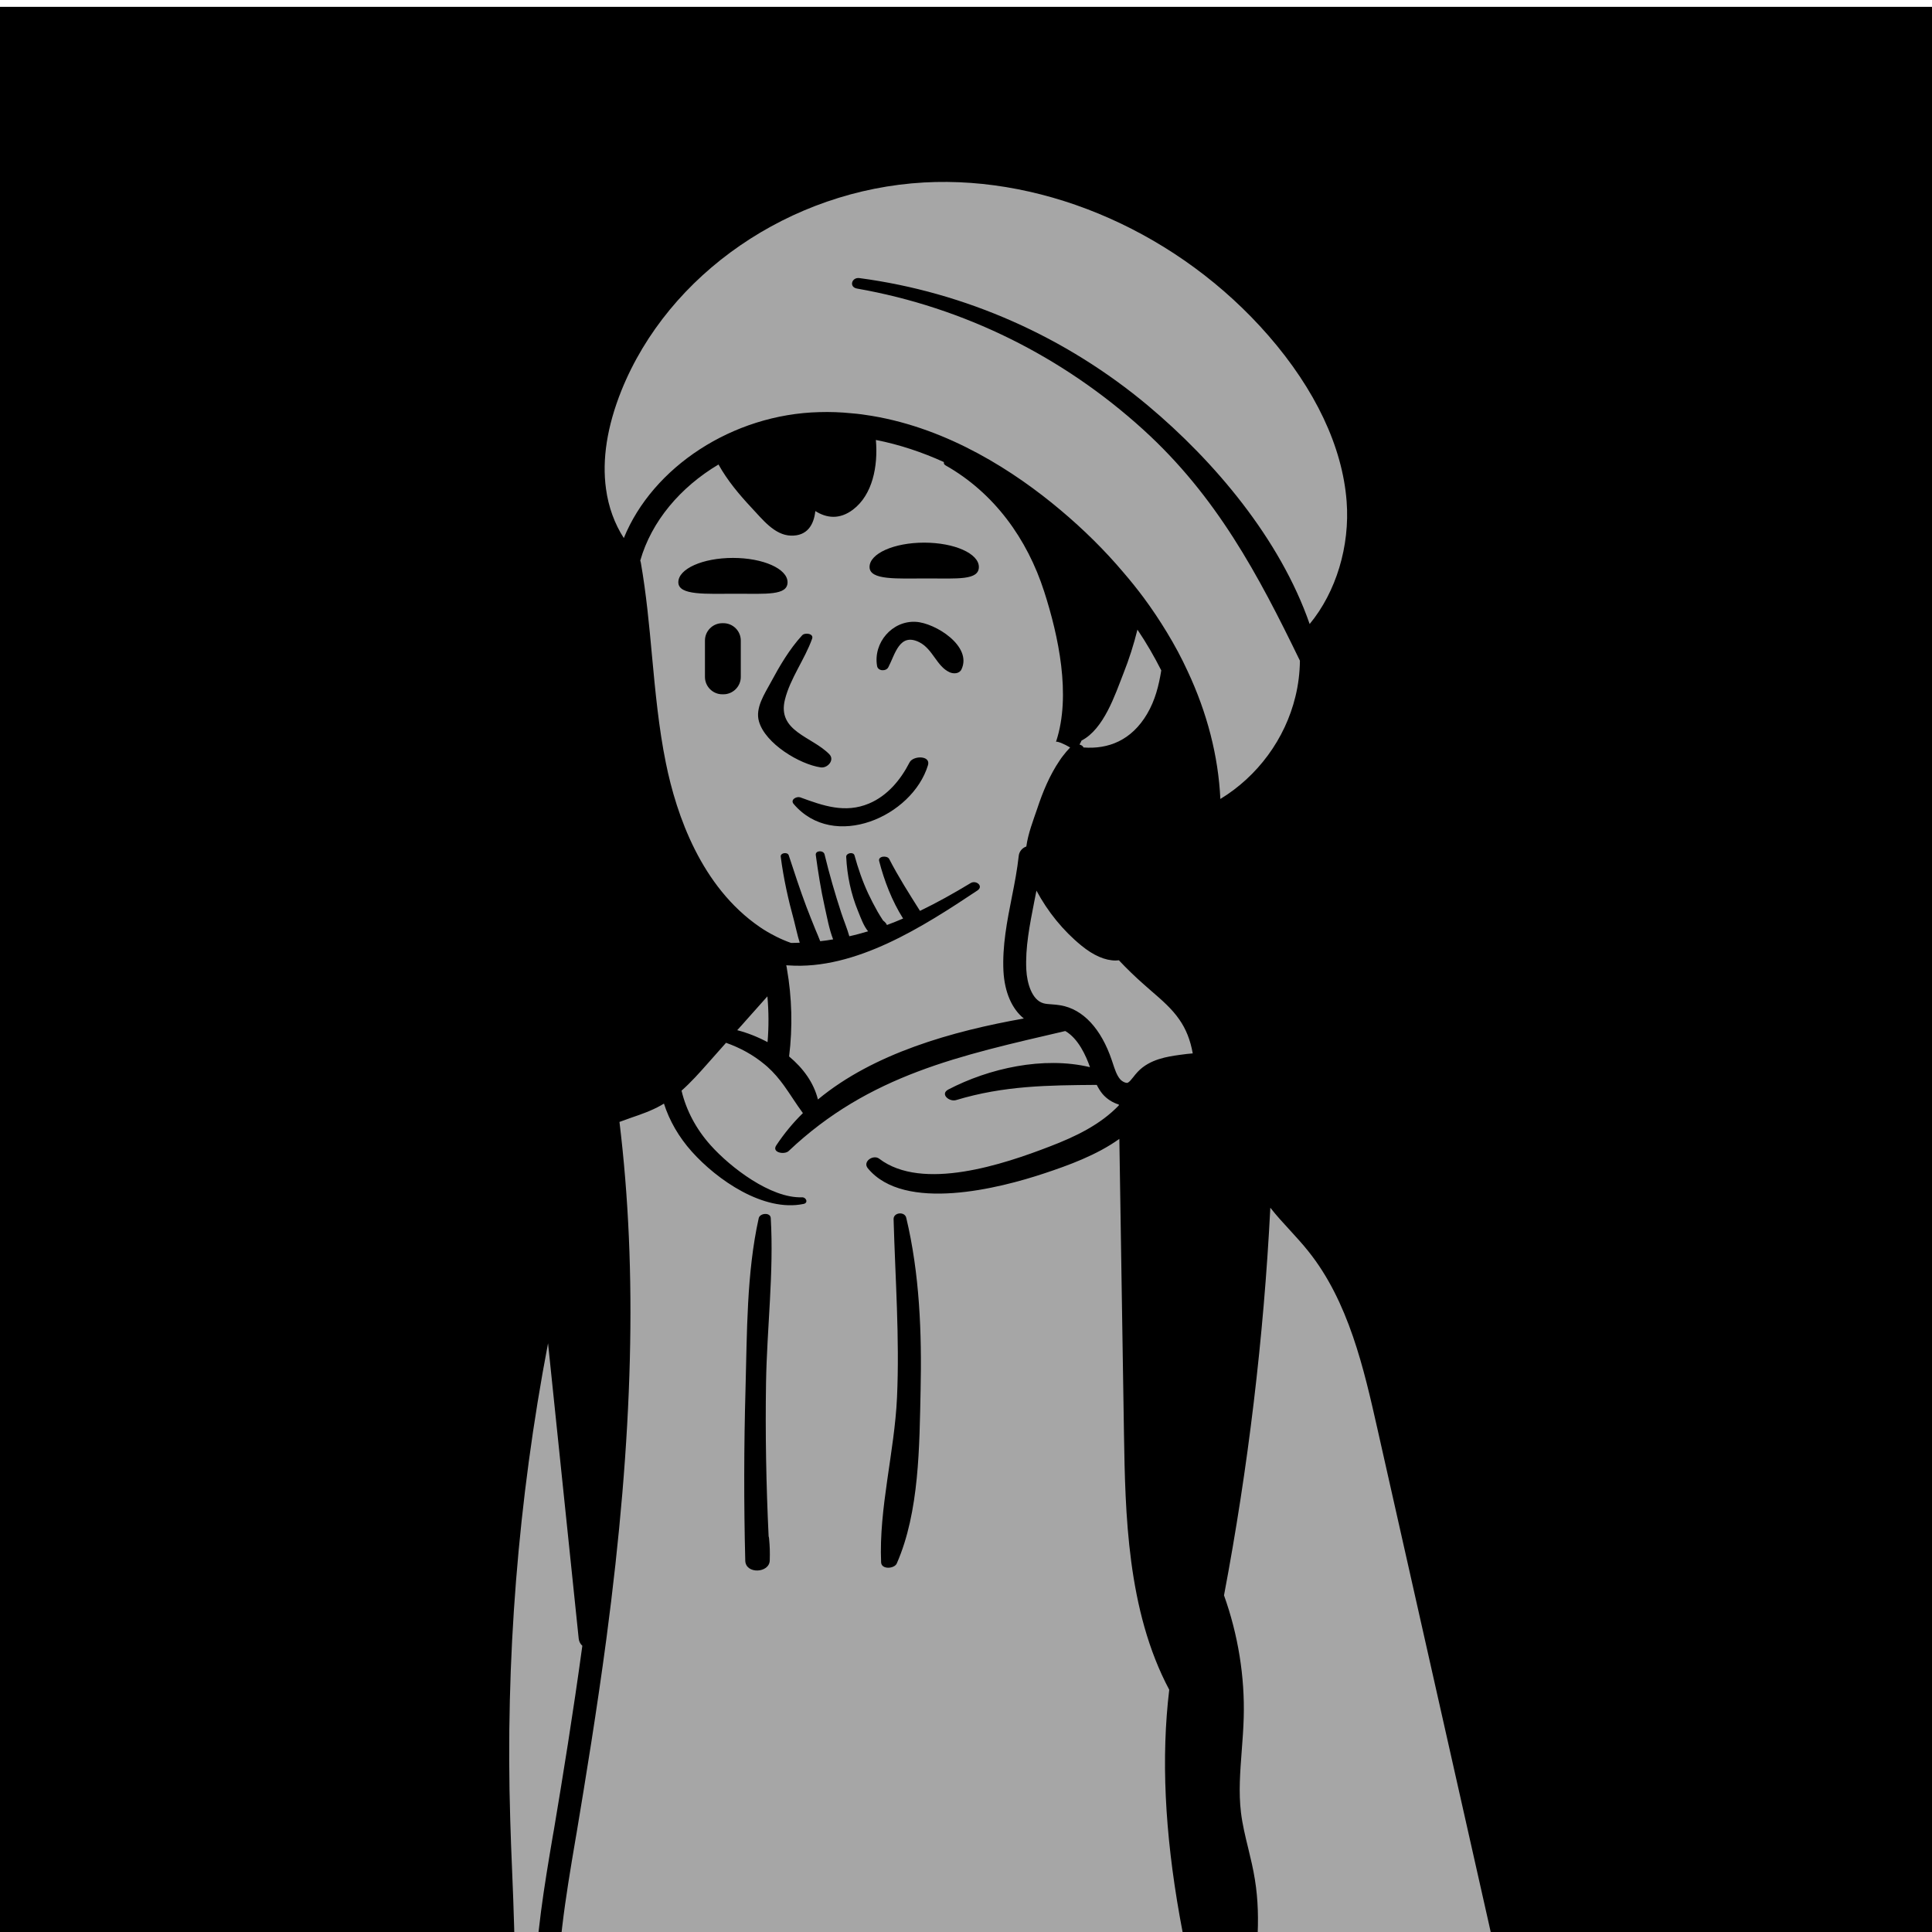 <svg xmlns="http://www.w3.org/2000/svg" xmlns:xlink="http://www.w3.org/1999/xlink" version="1.1" viewBox="-0.0 -0.9 210 254" height="300" width="300" >
  <rect x="-30" width="300" height="300" fill="rgb(0,0,0)"/>
  <path d="m173.74 250.66c-4.9-21.79-9.81-43.59-14.71-65.37-1.84-8.17-3.93-17.44-9.7-24.61-0.8-0.99-1.67-1.95-2.51-2.86-1.79-1.96-3.47-3.8-4.52-6.05-0.07-0.13-0.12-0.28-0.18-0.42 0-0.01 0-0.01-0.01-0.02v-0.01c0-0.01-0.01-0.02-0.02-0.03-0.58-1.41-0.92-2.94-1.29-4.54-0.26-1.16-0.55-2.36-0.92-3.55-0.93-2.86-2.51-5.15-4.44-6.44-0.02-0.01-0.03-0.02-0.04-0.02-0.02-0.01-0.03-0.02-0.05-0.03-0.15-0.09-0.32-0.15-0.49-0.18-0.35-2.34-1.14-4.39-2.34-6.12-1.18-1.71-2.711-3.03-4.18-4.31-0.32-0.27-0.641-0.54-0.949-0.82-0.86-0.76-1.68-1.55-2.469-2.34 0.73-0.77 1.23-1.82 1.406-2.99 0.082-0.53 0.113-1.052 0.082-1.579 1.949 0.348 4.11-0.133 5.76-1.441 2.05-1.621 3.36-4.352 3.57-7.489 0.06-0.929 0.04-1.91-0.08-2.961 6.25-3.281 10.93-9.23 12.59-16.109 0.2-0.82 0.35-1.652 0.46-2.492 0.06-0.438 0.11-0.879 0.14-1.328 0.09-1.231 0.09-2.473-0.01-3.723 4.45-4.879 6.76-11.937 6.2-19.047-0.6-7.832-4.41-15.972-11.02-23.551-12.2-14.011-30.5-22.128-47.711-21.152-18.739 1.043-35.789 12.813-42.407 29.262-2.082 5.18-2.832 10.039-2.222 14.449 0.539 3.871 2.172 7.43 4.652 10.063 0.66 3.878 1.039 7.878 1.398 11.757 0.43 4.743 0.891 9.629 1.852 14.403 1.469 7.199 4.84 16.847 12.648 22.768 0.301 0.22 0.602 0.44 0.911 0.65 0.601 0.41 1.218 0.79 1.839 1.12 0.079 0.3 0.141 0.59 0.211 0.88 0.051 0.25 0.098 0.5 0.149 0.75-1.508 1.7-3.008 3.38-4.531 5.09-0.789 0.9-1.598 1.8-2.399 2.7-0.398 0.45-0.801 0.9-1.199 1.36-0.52 0.57-1.031 1.15-1.539 1.72-0.461 0.53-0.942 1.08-1.473 1.61-0.777 0.84-1.617 1.66-2.547 2.33-0.39 0.3-0.793 0.57-1.211 0.8-1.062 0.59-2.242 1-3.492 1.43-0.898 0.31-1.828 0.63-2.75 1.03-0.039 0.02-0.07 0.04-0.109 0.07-0.52 0.23-0.988 0.47-1.418 0.73-3.332 2.04-5.723 5.88-6.563 10.53-0.64 3.51-0.39 7.12-0.078 10.25-5.359 23.81-7.711 48.26-6.972 72.68 0.07 2.14 0.16 4.31 0.242 6.48 0.539 12.66 1.07 25.74-3.082 37.61-0.637 1.82-1.399 3.67-2.148 5.47-2.012 4.89-4.102 9.94-4.07 15.4 0.051 6.83 3.602 13.42 9.281 17.19 0.301 0.2 0.609 0.39 0.93 0.58 0.34 3.12 0.68 6.24 1.019 9.37 0.309 2.81 0.692 6.29 2.75 8.99 1.282 1.67 3.352 2.84 5.411 3.06 0.23 0.02 0.461 0.03 0.691 0.03 0.527 0 1.039-0.08 1.539-0.21l-0.172 6.07c-0.969 37.27-1.988 75.81 5.473 112.97 0.648 3.18 1.359 6.79-0.063 9.52-0.277 0.54-0.648 1.06-1.039 1.61-0.738 1.07-1.59 2.27-1.898 3.77-0.012 0.06-0.02 0.11-0.02 0.17-0.3 1.6 0.09 3.15 0.438 4.53l2.539 9.71-0.18 0.86-0.078 0.37c-0.59 2.66-1.469 5.65-3.512 7.55-1.418 1.32-3.32 2.08-5.339 2.88l-0.68 0.26c-0.938 0.37-1.871 0.76-2.801 1.17-0.73 0.32-1.457 0.65-2.18 1-1.957 0.91-3.89 1.91-5.769 2.97-1.738 1-3.559 2.12-4.738 3.95-1.281 1.95-1.633 4.96 0.18 6.96 0.27 0.29 0.629 0.47 1.02 0.49 5.18 0.34 10.39 0.54 15.601 0.58 0.918 0.02 1.84 0.02 2.758 0.02h0.43c8.48-0.01 16.961-0.41 25.379-1.19 1.941-0.17 5.562-0.51 7.5-3.14 1.351-1.82 1.402-4.09 1.34-6.26-0.118-4.05-0.368-8.11-0.75-12.04 0.222-0.01 0.433-0.02 0.652-0.04h0.098c0.031 0 0.062-0.01 0.093-0.01 0.039 0 0.078-0.01 0.11-0.03 0.07 0 0.129-0.02 0.187-0.05 0.071-0.01 0.141-0.04 0.203-0.08 0.067-0.03 0.137-0.08 0.2-0.13 0.027-0.01 0.05-0.03 0.07-0.05 0.047-0.04 0.09-0.08 0.137-0.13 4.992-4.28 5.621-11.94 5.671-15.06 0.079-6.98-1.328-13.88-2.691-20.56-0.258-1.26-0.508-2.51-0.758-3.78-1.89-9.65-3.019-18.5-3.461-27.06-0.57-11.03 0.012-22.13 0.571-32.88l0.754-14.45c0.074 0 0.16-0.06 0.136-0.15-0.023-0.1-0.047-0.2-0.07-0.3 0.101 0.02 0.211 0.02 0.316 0 0.008 0.1 0.024 0.19 0.024 0.29 0 0.05 0.031 0.08 0.066 0.1 1.043 10.3 2.473 19.86 4.344 29.05 1.641 8.04 3.699 16.12 5.68 23.92 1.711 6.69 3.468 13.61 4.961 20.47 0.558 2.55 1.039 5.04 0.89 7.39-0.062 0.9-0.211 1.78-0.48 2.63-0.301 0.87-0.723 1.73-1.172 2.65-0.781 1.61-1.598 3.28-1.758 5.22-0.18 2.14 1.039 4.53 2.887 5.68 0.371 0.23 0.75 0.41 1.14 0.52-1.039 2.61-1.937 5.59-1.617 8.64 0.367 3.4 2.567 6.42 5.379 7.58-0.293 2.2-1.141 4.1-2.402 5.38-0.188 0.18-0.379 0.35-0.578 0.51-0.661 0.52-1.43 0.92-2.27 1.3-0.449 0.19-0.922 0.38-1.402 0.57-1.328 0.52-2.699 1.07-3.957 1.95-3.262 2.28-4.981 6.44-4.27 10.36 0.098 0.6 0.559 1.08 1.16 1.21 6.379 1.36 12.907 2.04 19.45 2.04 7.527 0 15.058-0.9 22.358-2.7 1.51-0.37 3.24-0.88 4.46-2.24 1.97-2.2 1.59-5.24 0.96-7.92-1.35-5.78-2.94-11.61-4.77-17.32 2.69-1.48 5.83-3.8 6.9-7.61 0.72-2.57 0.28-5.18-0.11-7.49-3.03-17.97-5.82-36.39-8.29-54.76-1.32-9.77-2.64-20.2-3.07-30.69-0.32-7.74-0.14-15.64 0.03-23.28l0.06-3.02c0.36-17.67 0.41-35.49 0.14-53.26-0.14-9.03-0.36-18.05-0.66-27.03l-0.03-0.93c1.84-2.76 3.1-6.19 3.65-9.89 0.12-0.85 0.21-1.72 0.26-2.6 0.3-5.38-0.69-10.7-1.65-15.84-0.18-0.94-0.36-1.89-0.52-2.83-1.98-11.1-2.4-20.72-1.31-29.4v-0.02c0.4-3.29 1.06-6.45 1.92-9.46 1.31 4.28 1.94 8.8 1.82 13.19-0.03 1.38-0.15 2.8-0.26 4.18-0.21 2.84-0.44 5.77-0.08 8.71 0.22 1.75 0.63 3.45 1.02 5.08 0.32 1.33 0.63 2.57 0.83 3.85 0.8 4.92 0.11 10.11-0.56 15.13l-1.35 10.03-1.99 14.74c-0.72 5.35-1.53 11.42-0.11 17.15 1.06 4.35 3.58 8.25 6.79 10.58l0.75 19.32c0.06 1.72 0.17 4.31 1.93 6.05 1.04 1.01 2.37 1.47 3.35 1.8l2.94 1.03 2.85 0.98c0.11 0.04 0.23 0.08 0.35 0.12 1.23 0.43 2.74 0.92 4.34 0.92 0.53 0 1.08-0.07 1.62-0.2 0.89-0.2 1.61-0.58 2.15-1.1 1.24-1.18 1.35-2.9 1.43-4.18 0.27-4.31 1.17-8.73 2.06-13 0.79-3.88 1.61-7.89 1.97-11.87 0.61-1.06 1.21-2.11 1.81-3.19 0.32-0.58 0.64-1.16 0.97-1.75 3.92-7.21 7.42-14.92 8.72-23.37 1.8-11.65-0.9-23.64-3.29-34.21" style="fill: rgb(0, 0, 0);"/>
  <path d="m90.902 353.25c0.098-9.56 0.098-19.1-0.507-28.64-0.387-6.12 0.593-16.08-4.438-20.77-2.836-2.65-7.926-3.33-10.43 0.02-0.656 0.87 0.539 1.44 1.282 1.02 12.562-7.24 12.632 31.2 12.629 37.06-0.02 13.24-1.946 27.07 0.179 40.19 0 0 0.004 0 0.004 0.01 0.059 0.24 0.113 0.48 0.168 0.72 0.039 0.16 0.277 0.09 0.242-0.06-0.023-0.1-0.047-0.2-0.07-0.3 0.101 0.02 0.211 0.02 0.316 0 0.008 0.1 0.024 0.19 0.024 0.29 0.004 0.14 0.207 0.17 0.246 0.03 0.051-0.19 0.07-0.37 0.09-0.55 0.043-0.07 0.074-0.14 0.078-0.23 0.562-9.55 0.086-19.22 0.187-28.79zm-50.07 157.26c-1.434 0.81-2.891 1.7-3.711 2.97-0.539 0.82-0.781 2-0.402 2.85 4.871 0.31 9.761 0.49 14.66 0.53-0.27-3.61-1.539-6.96-3.93-9.71-2.25 1.02-4.468 2.15-6.617 3.36zm14.289-195.5c0.07-10.62-0.082-19.75-0.422-28.28-0.008-0.05-0.008-0.11-0.008-0.16-0.011-0.04-0.011-0.08-0.011-0.12l-0.008-0.35c-0.012-0.16-0.012-0.32-0.02-0.48-3.832-5.69-6.023-13.12-6.32-21.49-0.043-1.2-0.051-2.4-0.031-3.6 0.14-6.79 1.269-13.53 2.379-20.08l0.152-0.85c1.117-6.65 2.527-15.31 3.727-24.13-0.258-0.23-0.438-0.56-0.477-0.94l-4.031-38.83c-3.942 20.64-5.621 41.69-4.969 62.7 0.059 2.15 0.148 4.31 0.238 6.47 0.211 5.16 0.43 10.4 0.321 15.61-0.129 7.85-0.969 15.66-3.582 23.11-0.66 1.9-1.438 3.8-2.207 5.64-1.98 4.82-3.871 9.36-3.84 14.22 0.027 3.89 1.457 7.78 3.859 10.88 4.731-0.81 10.559-1 15.25 0.68zm7.711 182.87c-0.281-0.94-0.57-1.87-0.863-2.82-0.719 2.43-1.809 4.89-3.797 6.76-1.84 1.7-4.113 2.6-6.301 3.47l-0.672 0.26c-0.379 0.15-0.75 0.3-1.129 0.46 0.731 0.7 1.391 1.46 1.969 2.27 3.141-1.84 6.703-2.93 9.711-4.92 2.359-1.56 1.82-2.99 1.082-5.48zm-4.203-195.62c-0.168-0.02-0.348 0.01-0.52 0.07-0.23 0.06-0.449 0.2-0.648 0.39-0.031 0.04-0.07 0.08-0.109 0.12-0.36 0.39-0.321 0.99 0.039 1.36 0.089 0.08 0.179 0.16 0.261 0.24 0.129 0.13 0.289 0.22 0.477 0.27 0.441 0.15 1 0.09 1.383-0.1 2.98-1.44 5.617-3.17 6.609-6.53 1.188-4.05-0.199-8.37 0.16-12.5v-0.03c0.059-0.65-0.66-0.91-1.199-0.76-0.301 0.07-0.551 0.27-0.59 0.59-0.031 0.19-0.051 0.39-0.062 0.59-0.559 5.73 1.73 14.48-5.801 16.29zm3.48 178.03c3.653 4.4 9.141 5.82 14.493 6.97 1.257 0.27 2.738-0.96 1.73-2.15-2.871-3.33-6.762-8.17-11.121-9.46-0.75-0.22-2.16 0.5-1.602 1.43 1.133 1.93 3.301 3.14 4.961 4.62 0.789 0.7 1.571 1.42 2.34 2.17-3.39-0.83-6.629-2.1-9.101-4.7-0.739-0.78-2.52 0.14-1.7 1.12zm12.821-345.76v0.01c1.359 0.35 2.711 0.89 3.98 1.57 0.172-2 0.16-4.02-0.019-6.02-0.942 1.06-1.891 2.12-2.832 3.18-0.368 0.42-0.739 0.84-1.129 1.26zm5.55 148.83c-0.238 0.05-0.449 0.17-0.519 0.36-1.602 3.93-1.301 8.32-0.539 12.39 0.09 0.49 0.598 0.68 1.058 0.62 0.442-0.07 0.84-0.37 0.79-0.85-0.461-4.05 0.14-7.96 0.191-11.99 0-0.46-0.539-0.62-0.981-0.53zm3.442 214.03c-6.332 0-12.563-0.85-18.621-2.53 1.308 3.03 2.429 6.67 0.73 8.78-1.242 1.53-3.812 2.19-5.551 3-2.441 1.11-4.89 2.34-7.441 3.22 0.57 1.04 1.02 2.15 1.34 3.29 10.391-1.76 20.922-3.15 31.422-4.07-0.129-3.94-0.379-7.86-0.77-11.7-0.371 0.01-0.742 0.01-1.109 0.01zm33.539-196.46c2.199 1.65 5.141 2.58 7.617 3.69 2.141 0.94 3.844 2.18 6.113 1.25 0.481-0.19 0.68-0.53 0.68-0.87 0-0.55-0.543-1.09-1.332-0.95-2.039 0.36-5.719-2.05-7.578-2.85-2.102-0.9-4.461-1.76-5.672-3.87-2.078-3.65-1.348-9.34-1.687-13.5-0.012-0.18-0.032-0.36-0.051-0.54-0.031-0.26-0.242-0.38-0.473-0.38-0.269 0-0.558 0.17-0.578 0.46-0.012 0.11-0.012 0.22-0.031 0.33-0.391 5.36-1.938 13.55 2.992 17.23zm-3.559 206.44c-1.371-1.1-2.812-1.93-4.343-2.52-0.02 0.01-0.028 0.03-0.047 0.04-1.371 1.08-2.93 1.71-4.43 2.3-1.223 0.49-2.383 0.95-3.352 1.63-2.011 1.4-3.21 3.92-3.128 6.37 6.988 1.41 14.168 1.97 21.308 1.69-1.789-3.56-2.719-6.85-6.008-9.51zm-7.211-433.73c0-1.77-3.222-3.2-7.191-3.2-3.961 0-7.18 1.43-7.18 3.2 0 1.769 3.629 1.507 7.59 1.507 3.969 0 6.781 0.262 6.781-1.507zm-8.3 7.211c-3.102-0.172-5.61 2.757-5.082 5.808 0.113 0.692 1.191 0.731 1.48 0.16 0.891-1.679 1.453-4.59 4.07-3.289 1.801 0.91 2.282 3.188 4 3.957 0.5 0.223 1.262 0.203 1.543-0.379 1.457-3.058-3.453-6.121-6.011-6.257zm-0.809 18.476c-1.172 2.293-2.91 4.391-5.332 5.41-3.141 1.321-6.02 0.301-9.039-0.808-0.492-0.168-1.34 0.3-0.879 0.859 5.277 6.223 15.617 1.672 17.668-5.09 0.391-1.301-1.941-1.281-2.418-0.371zm-11.691 0.66c0.898 0.141 1.879-0.957 1.148-1.718-2.258-2.34-6.91-3-5.84-7.211 0.692-2.778 2.61-5.289 3.571-7.989 0.242-0.699-0.969-0.832-1.309-0.449-1.672 1.82-2.961 4.027-4.129 6.199-0.812 1.508-2.07 3.36-1.551 5.129 0.828 2.91 5.328 5.629 8.11 6.039zm-4.352-24.34c0-1.769-3.207-3.199-7.18-3.199-3.968 0-7.179 1.43-7.179 3.199 0 1.762 3.621 1.512 7.59 1.512 3.972 0 6.769 0.25 6.769-1.512zm-6.148 7.661c0-1.258-1.032-2.278-2.282-2.278h-0.148c-1.25 0-2.281 1.02-2.281 2.278v4.793c0 1.25 1.031 2.277 2.281 2.277h0.148c1.25 0 2.282-1.027 2.282-2.277zm35.64 33.711c-0.629 3.17-1.269 6.44-1.109 9.74 0.148 2.8 1.129 5 2.68 6.24-9.391 1.67-19.723 4.56-27.071 10.65-0.539-2.2-1.941-4.12-3.789-5.66 0.477-3.83 0.379-7.74-0.293-11.56 0-0.02-0.008-0.05-0.008-0.07 0-0.03-0.011-0.06-0.019-0.1-0.012-0.09-0.031-0.17-0.051-0.26 0.07 0.01 0.149 0.02 0.219 0.02h0.062c8.848 0.63 17.77-5.14 24.848-9.848 0.852-0.563-0.168-1.41-0.891-0.973-2.25 1.36-4.449 2.59-6.66 3.653-1.418-2.25-2.82-4.442-4.047-6.821-0.261-0.5-1.492-0.39-1.32 0.27 0.66 2.578 1.699 5.277 3.148 7.558-0.699 0.301-1.398 0.581-2.101 0.841-0.02-0.01-0.039-0.02-0.059-0.03-0.011-0.11-0.16-0.3-0.48-0.56-0.25-0.38-0.481-0.758-0.711-1.149-0.438-0.781-0.859-1.582-1.238-2.391-0.75-1.609-1.332-3.308-1.801-5.011-0.141-0.508-1.121-0.321-1.09 0.203 0.121 2.468 0.621 4.847 1.559 7.136 0.363 0.883 0.73 1.942 1.32 2.642-0.82 0.24-1.637 0.47-2.469 0.65-0.289-1.03-0.719-2.04-1.058-3.069-0.832-2.543-1.571-5.101-2.2-7.699-0.14-0.57-1.23-0.531-1.152 0.09 0.309 2.258 0.66 4.519 1.16 6.75 0.32 1.398 0.582 2.958 1.121 4.338-0.57 0.1-1.129 0.18-1.699 0.24-0.203-0.51-0.402-1.01-0.621-1.51-0.41-1.02-0.832-2.049-1.219-3.08-0.832-2.211-1.562-4.469-2.301-6.711-0.16-0.461-1.121-0.32-1.05 0.191 0.371 2.86 0.988 5.641 1.75 8.41 0.218 0.81 0.429 1.89 0.75 2.9-0.379 0.01-0.75 0.03-1.141 0.03-0.699-0.25-1.359-0.53-2.008-0.86-0.023-0.01-0.031-0.02-0.051-0.03-0.699-0.35-1.41-0.76-2.089-1.23-7.633-5.259-10.911-14.622-12.313-21.552-0.937-4.597-1.387-9.41-1.82-14.058-0.367-4.031-0.758-8.192-1.469-12.262-0.02-0.098-0.039-0.187-0.078-0.269 1.469-5.168 5.277-9.661 10.289-12.641 1.16 2.094 2.738 3.973 4.359 5.703 1.391 1.469 2.989 3.59 5.172 3.649 2.129 0.058 3.008-1.418 3.199-3.231 1.469 0.93 3.18 1.152 4.95-0.187 2.578-1.954 3.308-5.704 3.011-9.161 3.149 0.618 6.149 1.637 8.95 2.911-0.051 0.16 0.007 0.316 0.218 0.437 6.391 3.621 10.731 9.652 12.961 16.59 1.871 5.812 3.559 13.621 1.578 19.672 0 0.027-0.007 0.058-0.019 0.078 0.082-0.02 0.16-0.02 0.23 0 0.129 0.051 0.27 0.09 0.41 0.133 0.411 0.168 0.821 0.379 1.211 0.609-0.351 0.367-0.679 0.75-0.972 1.141-0.141 0.179-0.27 0.359-0.391 0.547l-0.008 0.011c-1.32 1.942-2.23 4.141-2.968 6.379-0.493 1.449-1.192 3.231-1.422 4.942-0.528 0.179-0.942 0.648-1 1.25-0.192 1.757-0.528 3.531-0.899 5.379zm10.778 387.32c1.23-0.74 3.961-1.82 4.461-3.14 0.539-1.43-0.848-4.66-1.168-6.22-0.282-1.34-0.5-2.68-0.641-4.03-3.84 0.29-7.492 1.11-10.731 2.94 0.02 0.57 0.032 1.09 0 1.59 0.008 0.04 0.008 0.09 0 0.15v0.04l-0.031 0.5c-0.199 2.57-1.008 4.9-2.297 6.71 2.407 0.86 4.739 2.15 6.637 3.8 1.25-0.8 2.5-1.57 3.77-2.34zm-1.36-406.97c3.281 0.25 6.313-0.941 8.36-4.41 1.062-1.801 1.543-3.742 1.863-5.723-0.922-1.82-1.953-3.609-3.133-5.359-0.48 1.949-1.098 3.891-1.859 5.801-1.059 2.699-2.551 7.281-5.489 8.781-0.082 0.18-0.171 0.359-0.269 0.527 0.238 0.063 0.449 0.18 0.527 0.383zm-8.929 186.31c-0.411 0-0.848 0.2-0.879 0.59-0.45 5.91-2.391 15.95 2.847 20.11 3.141 2.5 7.84 4.16 11.532 5.69 2.429 1.01 4.32 1.77 6.8 0.6 0.071-0.03 0.141-0.07 0.2-0.12 0.308-0.22 0.468-0.53 0.468-0.84s-0.168-0.61-0.5-0.76c-0.129-0.07-0.289-0.1-0.476-0.11-3.282-0.1-6.211-1.59-9.153-2.92-2.328-1.04-6.058-2.09-7.828-3.99-3.41-3.72-2.242-13.1-2.222-17.67 0-0.4-0.379-0.58-0.789-0.58zm3.66-152.68c0.3 0.09 0.679 0.11 1.07 0.14 0.402 0.03 0.801 0.06 1.18 0.13 2.949 0.5 5.34 3.07 6.742 7.23l0.117 0.35c0.27 0.82 0.52 1.6 0.961 2.12 0.289 0.34 0.75 0.53 0.98 0.49 0.008 0 0.02 0 0.032-0.01 0.226-0.11 0.457-0.4 0.687-0.69 0.203-0.26 0.41-0.52 0.629-0.75 1.582-1.68 3.973-2.01 5.552-2.23 0.63-0.09 1.17-0.15 1.68-0.19-0.31-1.75-0.89-3.21-1.77-4.46-0.962-1.4-2.278-2.54-3.681-3.75-0.32-0.28-0.64-0.56-0.957-0.84-1.172-1.03-2.273-2.1-3.3-3.19-0.141 0.02-0.282 0.03-0.422 0.03-1.41 0-2.93-0.67-4.52-1.97-2.41-1.97-4.422-4.461-5.898-7.219-0.09 0.469-0.192 0.938-0.282 1.418-0.609 3.121-1.199 6.071-1.05 8.991 0.09 1.77 0.742 3.98 2.25 4.4zm-18.039 28.19c-0.211-0.85-1.68-0.7-1.661 0.19 0.219 7.83 0.801 15.6 0.45 23.44-0.328 7.17-2.399 14.58-2.09 21.69 0.051 0.97 1.75 0.85 2.062 0.13 2.977-6.78 2.969-15.46 3.129-22.76 0.168-7.56-0.129-15.32-1.89-22.69zm-18.43 21.66c0.121-7.16 1.039-14.47 0.621-21.61-0.043-0.78-1.422-0.67-1.582 0.01-1.609 7.24-1.531 15.1-1.738 22.49-0.211 7.52-0.223 15.03-0.032 22.54 0.051 1.81 3.18 1.65 3.219-0.03 0.031-1.18 0.012-1.75-0.09-2.9-0.007-0.1-0.027-0.18-0.058-0.26-0.321-6.75-0.449-13.5-0.34-20.24zm31.988 99.4c-15.488-1.58-30.937-0.7-46.027 2.59-2.391 0.52-4.77 1.1-7.141 1.74-0.051-0.14-0.121-0.27-0.199-0.38-3.633-5.26-5.703-12.23-5.992-20.18-0.281-7.69 1.031-15.51 2.312-23.06l0.149-0.86c1.168-7 2.679-16.22 3.918-25.53 3.551-26.77 4.101-48.41 1.722-67.97 0.489-0.18 0.981-0.36 1.5-0.54 1.309-0.45 2.668-0.91 3.961-1.64 0.129-0.07 0.258-0.15 0.387-0.23 0.723 2.27 1.973 4.42 3.652 6.3 3.329 3.73 9.461 7.99 14.711 6.89 0.649-0.14 0.348-0.89-0.222-0.87-4.09 0.14-9.399-3.92-12.02-6.86-1.89-2.11-3.191-4.57-3.808-7.16 1.238-1.1 2.32-2.31 3.32-3.44 0.84-0.95 1.687-1.9 2.527-2.85h0.012c1.828 0.65 3.531 1.56 5.078 2.85 0.121 0.1 0.231 0.2 0.352 0.3 0.839 0.75 1.539 1.59 2.179 2.47 0.852 1.18 1.602 2.43 2.489 3.62-1.309 1.28-2.477 2.7-3.508 4.25-0.621 0.95 1.09 1.25 1.629 0.74 10.621-10.06 22.57-12.56 36.371-15.78 1.719 0.98 2.738 3.28 3.25 4.75-6.129-1.46-13.281 0.15-18.629 2.94-1.121 0.6 0.129 1.65 1.019 1.39 6.321-1.91 12.11-1.95 18.5-2 0.2 0.4 0.438 0.8 0.739 1.17 0.582 0.69 1.371 1.18 2.16 1.41v0.12c-2.43 2.53-5.66 4.09-9.11 5.41-5.96 2.3-16.71 5.94-22.398 1.59-0.773-0.58-2.211 0.38-1.492 1.26 4.801 5.84 17.34 2.63 23.211 0.67 3.109-1.03 6.898-2.4 9.859-4.53l0.61 38.85c0.171 10.32 0.39 23.12 5.949 33.57-1.059 8.86-0.61 18.62 1.381 29.83 0.17 0.95 0.35 1.9 0.53 2.85 0.92 4.97 1.88 10.11 1.6 15.12-0.24 4.34-1.54 8.38-3.66 11.38-0.25 0.35-0.511 0.68-0.781 1-5.027 0.49-10.32-0.07-15.461-0.66-0.168-0.02-0.34-0.04-0.508-0.06-1.371-0.16-2.75-0.32-4.121-0.46zm24.691 192.22c-1-2.43-4.66-2.22-6.749-2.24-3.922-0.05-8.832 0.07-12.27 2.08-0.93 0.54-0.312 1.71 0.598 1.73 2.543 0.07 5.011-0.8 7.562-1.03 1.27-0.12 2.547-0.17 3.828-0.17 0.852 0.01 1.7 0.04 2.563 0.09 1.398 0.69 1.558 1.07 0.488 1.15-0.672 0.62-2.871 0.71-3.789 0.94-1.25 0.32-2.519 0.63-3.781 0.96-2.399 0.61-4.809 1.2-7.168 1.97-1.231 0.41-0.582 1.87 0.558 1.7 4.731-0.7 9.45-1.86 14.09-2.97 2.04-0.49 5.23-1.39 4.07-4.21zm0.77 18.73h-0.02-0.11c-2.82-0.23-5.671-0.42-8.479-0.38 1.09 3.45 1.73 7.05 2.301 10.63 0.097 0.65-0.321 1.12-0.864 1.41-3.187 1.74-6.398 3.46-9.66 5.03 1.262 1.34 2.262 2.85 2.863 4.5 5.661-2.78 12.519-5.11 18.799-5.49-1.25-5.27-2.72-10.56-4.36-15.77-0.15 0.05-0.31 0.07-0.47 0.07zm-76.148-421.36c3.797-9.34 14.32-16.281 25.707-16.559 1.41-0.043 2.812 0.008 4.183 0.149 0.907 0.07 1.809 0.191 2.688 0.34 10.199 1.691 18.89 7.39 24.801 12.359 3.078 2.582 5.859 5.332 8.3 8.223 0.938 1.089 1.821 2.187 2.661 3.316 1.097 1.48 2.109 3 3.05 4.551 1.02 1.672 1.938 3.383 2.728 5.109 2.58 5.492 4.04 11.172 4.31 16.813 4.89-2.973 8.52-7.879 9.87-13.473 0.38-1.539 0.57-3.117 0.59-4.707-5.49-11.32-10.96-21.621-20.591-30.371-10.579-9.61-23.547-16.078-37.629-18.551-1.098-0.187-0.719-1.508 0.3-1.379 13.95 1.852 27.161 7.731 37.969 16.789 8.701 7.289 17.341 17.492 21.231 28.692 3.48-4.211 5.31-10.25 4.86-16.129-0.55-7.184-4.12-14.711-10.29-21.801-11.61-13.332-28.941-21.031-45.281-20.121-17.598 0.988-33.578 11.98-39.778 27.371-1.871 4.687-2.562 9.039-2.019 12.918 0.32 2.371 1.129 4.59 2.34 6.461zm85.718 243.34c0.01 0.07 0.02 0.14 0.02 0.21 0.01 0.01 0.01 0.03 0.01 0.04v0.06l0.78 20.02c0.07 1.64 0.2 3.18 1.05 4.02 0.49 0.49 1.3 0.79 2.21 1.1l0.21 0.07c-1.8-4.68-2.66-9.77-2.83-14.7-0.03-0.9 1.64-1.11 1.71-0.2 0.47 5.84 2.08 10.94 4.3 16.01l2.41 0.83c1.73 0.61 3.28 1.08 4.63 0.76 0.07-0.02 0.13-0.03 0.18-0.05-4.29-3.14-6.59-9.93-7.87-14.83-0.19-0.72 1.28-0.98 1.53-0.33 0.98 2.6 2.12 5.16 3.49 7.58 1.13 2 2.81 3.91 3.86 6 0.04-0.28 0.05-0.59 0.07-0.88 0.2-3.14 0.7-6.26 1.29-9.33-1.99-1.61-3.36-3.99-4.49-6.25-0.61-1.21 1.63-1.98 2.22-0.89 0.82 1.49 1.86 2.84 2.85 4.21 0.08-0.4 0.16-0.79 0.24-1.18 0.73-3.49 1.46-7.09 1.83-10.61-3.56-0.26-6.83-2.01-10.47-2.29-3.06-0.22-6.24 0.99-9.23 0.63zm-4.02-4.19c0.82 1.12 1.78 2.08 2.81 2.85 3.77-4.54 17.06-3.73 21.63 0.45 0.42-0.75 0.85-1.49 1.27-2.25-3.35-1.29-6.5-2.83-10.23-3.29-5.55-0.7-10.22 0.9-15.48 2.24zm32.1-56.67c-4.91-21.79-9.82-43.58-14.72-65.37-1.77-7.85-3.78-16.76-9.11-23.38-0.74-0.93-1.54-1.8-2.38-2.72-0.88-0.96-1.78-1.93-2.59-2.97-0.87 17.09-2.92 34.21-6.09 50.96 1.85 5.16 2.75 10.72 2.59 16.1-0.04 1.46-0.15 2.91-0.26 4.33-0.21 2.82-0.42 5.47-0.1 8.12 0.19 1.57 0.56 3.1 0.96 4.73 0.32 1.32 0.65 2.68 0.87 4.08 0.88 5.36 0.15 10.77-0.54 16.01l-3.34 24.77c-0.72 5.33-1.47 10.85-0.18 16.04 0.43 1.75 1.12 3.4 2.04 4.86 6.41-5.4 20.73-6.35 28.09-0.82 3.63-6.76 6.81-13.93 8-21.65 1.71-11.08-0.93-22.78-3.24-33.09zm-118.72 65.63c-2.219-0.52-4.391-1.24-6.668-1.6-2.371-0.36-4.75-0.48-7.141-0.42 0.801 0.84 1.711 1.58 2.668 2.22 0.422 0.28 0.883 0.55 1.36 0.82 0.011 0 0.011 0.01 0.023 0.01h0.008c2.922 1.57 6.332 2.28 9.719 2.06 0.011-1.04 0.023-2.08 0.031-3.09zm-4.809 12.07c-0.32 3.33 1.18 6.83 3.239 9.62-0.29 0.04-0.579 0.05-0.821 0.02-1.238-0.13-2.547-0.87-3.328-1.89-1.551-2.03-1.871-4.93-2.152-7.48-0.27-2.51-0.539-5.02-0.817-7.53 2.36 0.88 4.887 1.33 7.45 1.33 0.378 0 0.769-0.01 1.148-0.03-0.07 4.49-0.168 8.99-0.258 13.31-0.383-0.65-0.722-1.3-1.023-1.97-0.809-1.8-1.227-3.73-2-5.53-0.227-0.53-1.367-0.48-1.438 0.15" style="fill: rgb(166, 166, 166);"/>
</svg>